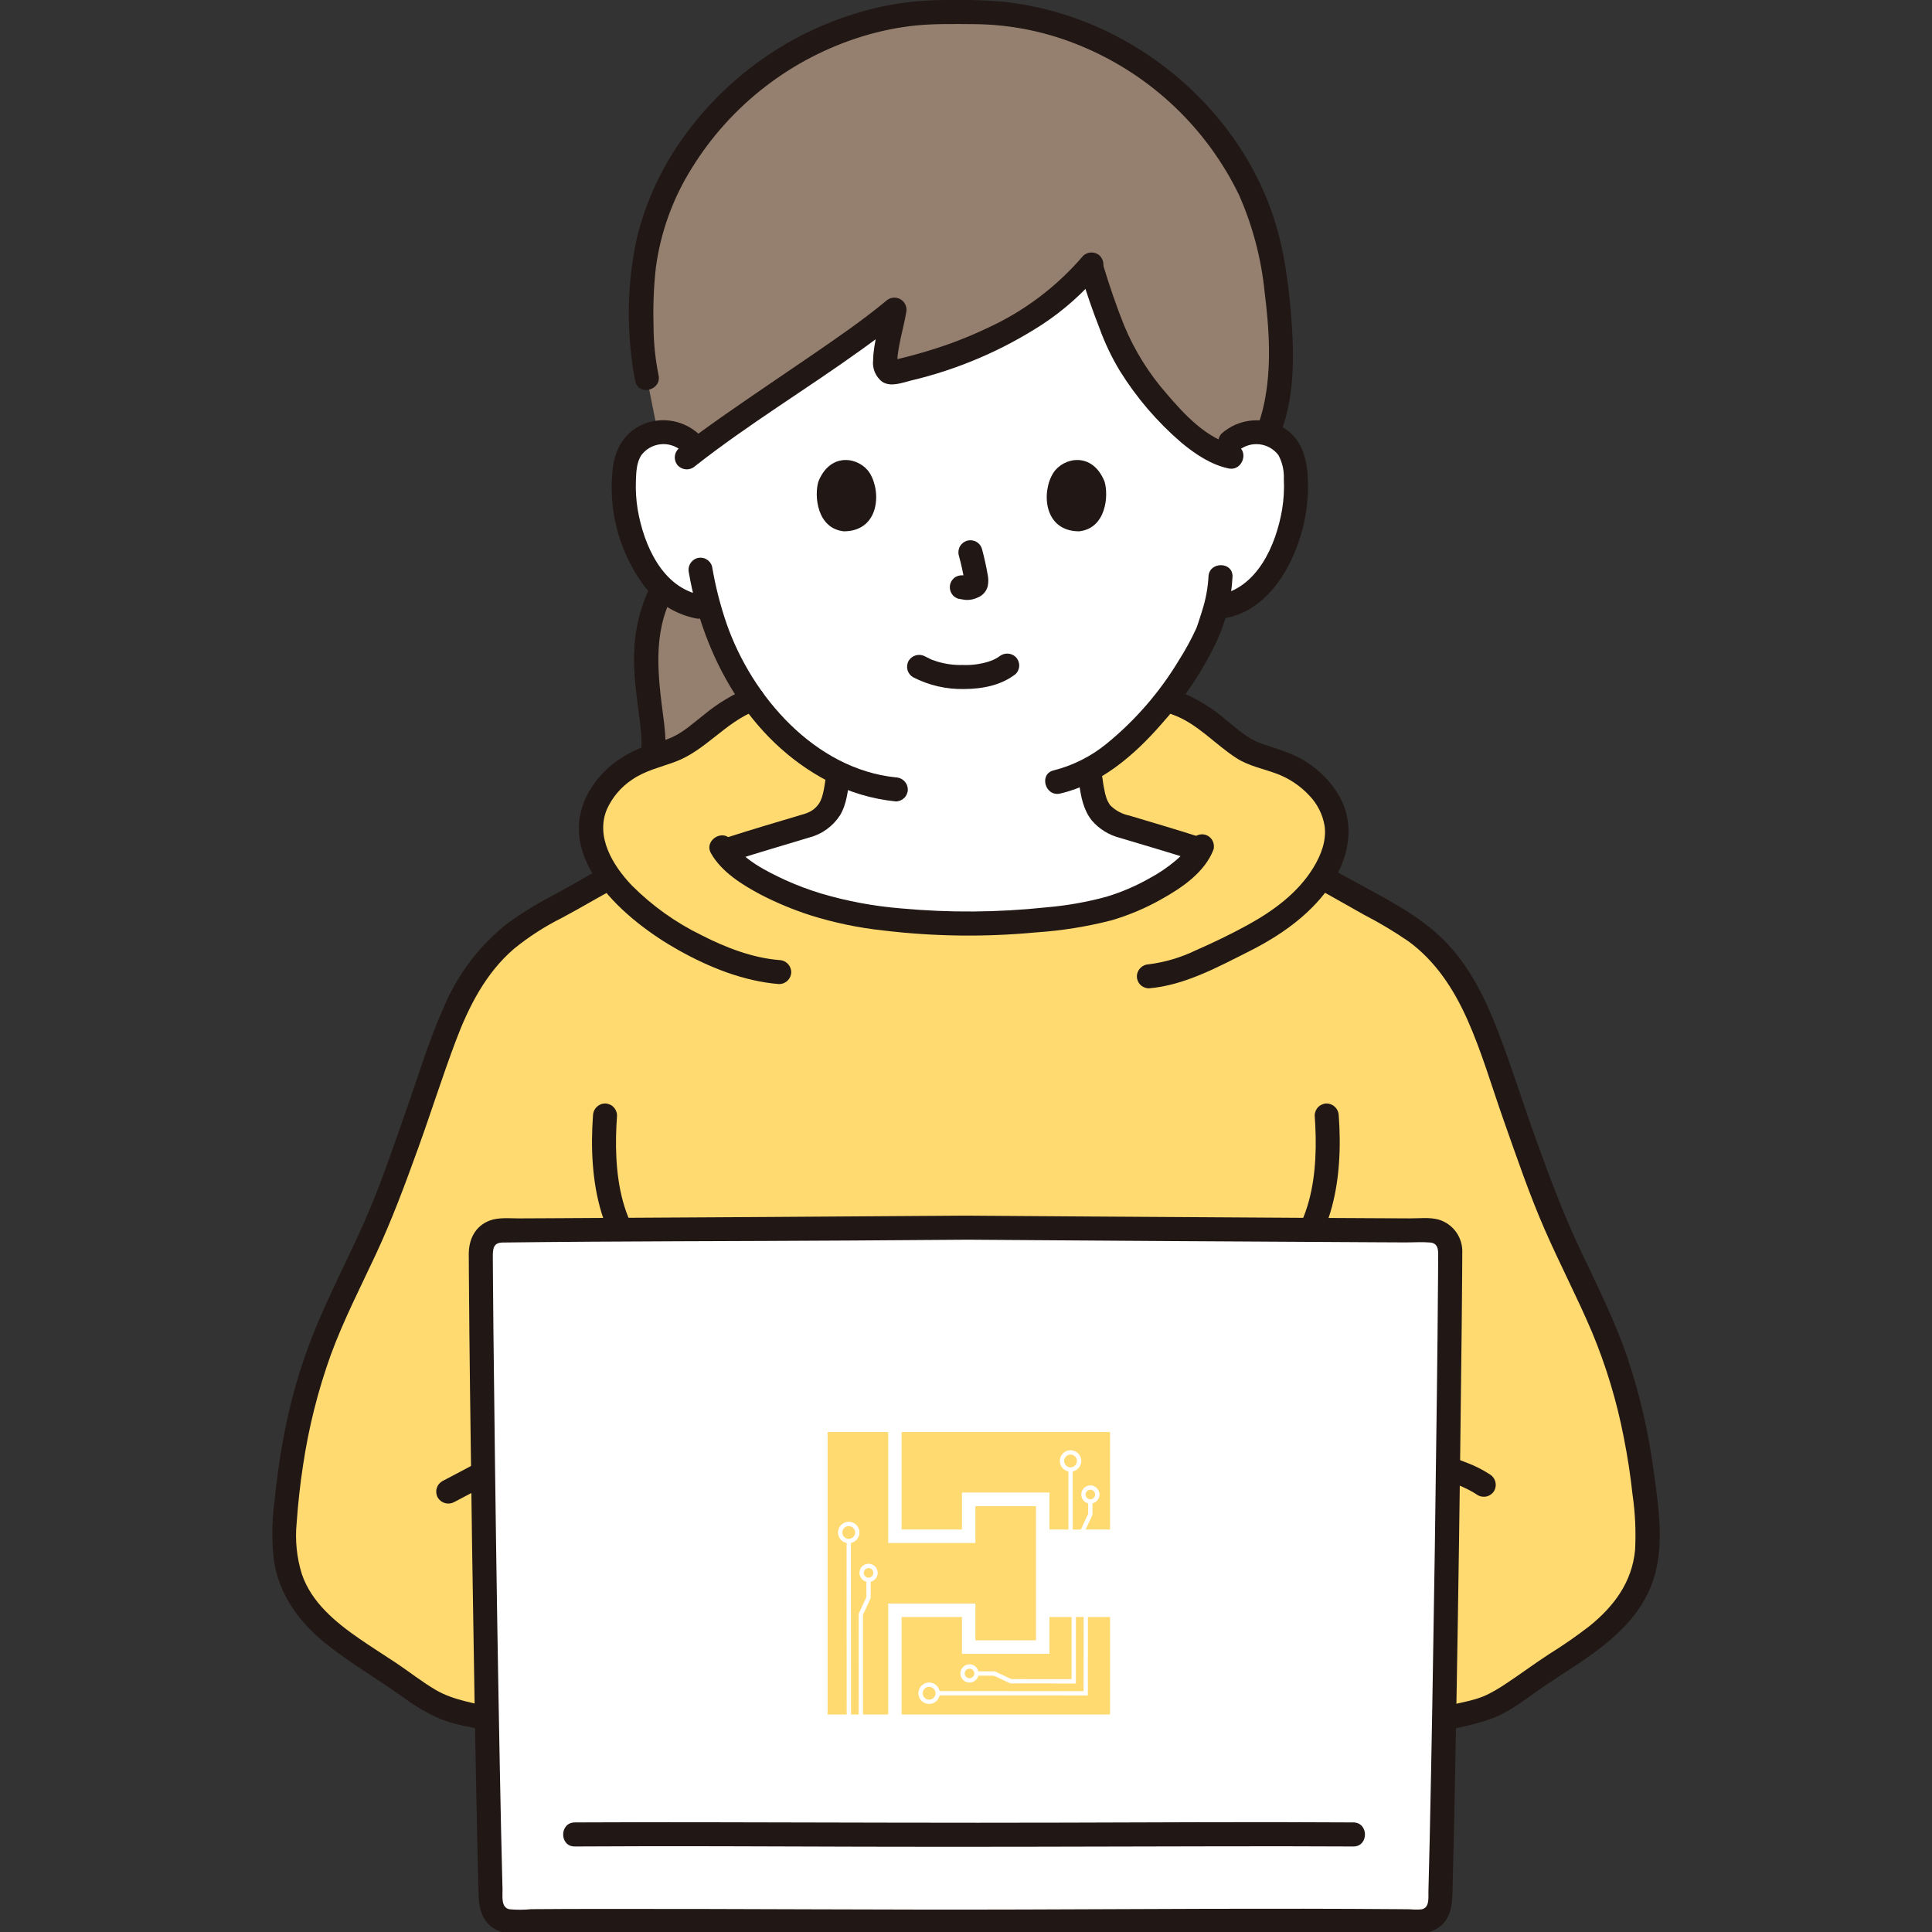 <svg width="684" height="684" viewBox="0 0 684 684" fill="none" xmlns="http://www.w3.org/2000/svg">
<rect x="0" y="0" width="684" height="684" fill="#333333" stroke="none"/>
<g clip-path="url(#clip0_607_404)">
<path d="M274.161 288.481C283.841 285.127 292.223 278.816 298.121 270.439C287.022 265.055 277.264 257.262 269.559 247.628C260.922 237.031 254.622 224.728 251.072 211.527L247.426 210.964C243.328 210.279 239.477 208.543 236.25 205.926C235.684 205.468 235.14 204.992 234.617 204.496C231.762 209.806 229.935 215.607 229.231 221.594C228.803 225.185 228.626 228.801 228.699 232.416C228.832 240.999 230.995 249.782 231.426 258.365C231.825 266.948 228.266 276.762 220.115 279.524C216.403 285.504 247.435 297.976 274.161 288.481Z" fill="#957F6E"/>
<path d="M230.94 206.195C227.126 213.515 224.952 221.577 224.571 229.822C224.012 238.948 225.667 247.761 226.7 256.788C227.436 263.215 227.723 270.371 223.538 275.807C222.835 276.726 221.994 277.53 221.044 278.19C219.463 279.27 217.459 279.524 216.405 281.275C215.984 282.01 215.714 282.821 215.61 283.661C215.506 284.501 215.57 285.354 215.798 286.169C216.545 289.077 219.279 291.2 221.7 292.691C224.99 294.612 228.517 296.093 232.192 297.097C242.17 299.991 252.646 300.755 262.938 299.34C276.671 297.716 289.324 291.088 298.477 280.723C299.249 279.911 299.679 278.833 299.679 277.712C299.679 276.592 299.249 275.514 298.477 274.702C297.674 273.909 296.59 273.465 295.462 273.465C294.333 273.465 293.249 273.909 292.446 274.702C288.028 279.704 282.644 283.761 276.617 286.629C270.591 289.497 264.047 291.116 257.378 291.39C251.622 291.76 245.841 291.39 240.179 290.29C237.63 289.792 235.115 289.135 232.648 288.323C231.642 287.989 230.654 287.613 229.669 287.23C228.656 286.829 230.235 287.487 229.627 287.211C229.386 287.102 229.143 286.996 228.903 286.884C228.449 286.673 227.997 286.453 227.551 286.221C226.682 285.767 225.875 285.234 225.041 284.72C224.097 284.136 225.61 285.33 224.745 284.493C224.495 284.251 224.23 283.961 223.962 283.741C223.235 283.152 224.438 284.557 223.998 283.797C223.411 282.781 224.216 284.722 223.998 283.906C223.78 283.09 224.028 285.126 224.06 284.294C224.007 285.694 223.865 285.387 223.98 285.004C224.087 284.658 223.372 286.21 223.78 285.511L221.234 287.462C224.153 286.356 226.791 284.618 228.958 282.372C231.126 280.126 232.769 277.428 233.771 274.471C236.276 267.923 235.783 261.068 234.894 254.263C232.96 239.46 230.915 224.23 238.284 210.485C240.873 205.656 233.524 201.35 230.931 206.188L230.94 206.195Z" fill="#211715"/>
<path d="M508.971 609.029C523.268 605.35 525.161 607.374 540.519 596.116C553.534 586.575 571.265 578.308 579.016 563.447C582.526 556.185 583.974 548.099 583.203 540.07C582.024 520.348 578.314 500.859 572.166 482.082C565.491 462.293 553.361 441.897 546.159 422.297C540.892 407.956 535.662 393.6 530.794 379.119C525.493 363.356 519.617 347.062 507.731 335.431C501.178 329.022 493.163 324.407 484.997 320.162C478.582 316.376 472.666 313.144 467.869 310.582C471.284 305.836 473.192 300.172 473.345 294.327C473.168 282.987 463.604 273.549 452.92 269.749C449.44 268.507 445.792 267.721 442.454 266.157C435.357 262.834 427.137 252.583 416.198 248.856L267.219 247.208C256.144 250.967 247.277 261.328 240.179 264.649C236.833 266.213 233.186 267.003 229.712 268.239C219.027 272.041 209.465 281.479 209.288 292.817C209.186 299.28 212.078 305.388 215.873 310.685C211.115 313.22 205.266 316.419 198.932 320.157C190.772 324.402 182.751 329.016 176.198 335.426C164.312 347.056 158.438 363.351 153.136 379.113C148.266 393.595 143.036 407.95 137.769 422.292C130.57 441.895 118.432 462.291 111.761 482.077C105.609 500.854 101.895 520.345 100.713 540.069C99.941 548.097 101.39 556.184 104.899 563.445C112.645 578.306 130.375 586.573 143.396 596.114C158.754 607.372 160.647 605.348 174.944 609.028L508.971 609.029Z" fill="#FFDA71"/>
<path d="M435.54 156.47C437.09 155.125 438.912 154.131 440.882 153.555C442.851 152.978 444.922 152.834 446.953 153.132C448.945 153.413 450.848 154.137 452.524 155.251C454.199 156.365 455.603 157.84 456.633 159.568C457.828 161.953 458.508 164.563 458.627 167.228C459.498 177.652 457.485 188.115 452.81 197.472C450.607 202.202 447.408 206.4 443.433 209.78C440.206 212.398 436.355 214.134 432.256 214.819L430.342 215.115C429.425 218.55 428.391 221.441 427.887 222.978C424.727 231.553 407.473 260.612 385.487 272.514C387.128 279.74 385.878 288.374 396.169 292.091C396.834 292.33 415.598 297.814 424.981 300.885C420.984 308.82 406.176 317.476 393.242 321.464C393.242 321.464 376.539 326.894 341.379 326.894C306.219 326.894 287.526 319.753 287.526 319.753C275.207 315.945 261.221 308.4 256.243 301.303C257.932 300.771 259.112 300.39 259.112 300.39C268.853 297.262 285.8 292.307 286.432 292.078C296.168 288.562 295.575 280.646 296.87 273.685C286.299 268.295 276.993 260.723 269.564 251.47C260.925 240.874 254.623 228.571 251.072 215.369L247.426 214.806C243.327 214.122 239.477 212.386 236.249 209.768C232.274 206.388 229.076 202.19 226.872 197.46C222.197 188.102 220.184 177.64 221.055 167.216C221.175 164.551 221.853 161.941 223.047 159.556C224.078 157.828 225.483 156.353 227.158 155.239C228.834 154.125 230.738 153.401 232.73 153.119C234.761 152.824 236.831 152.97 238.8 153.549C240.769 154.127 242.59 155.124 244.139 156.47C244.139 156.47 244.039 65.27 341.809 65.27C439.578 65.27 435.54 156.47 435.54 156.47Z" fill="white"/>
<path d="M465.449 394.927C466.868 414.264 464.989 438.579 445.899 449.003C441.088 451.63 445.381 458.986 450.196 456.356C472 444.449 475.614 417.388 473.968 394.927C473.941 393.806 473.484 392.738 472.691 391.945C471.898 391.153 470.831 390.696 469.71 390.669C468.584 390.679 467.506 391.13 466.71 391.927C465.914 392.723 465.462 393.8 465.452 394.927H465.449Z" fill="#211715"/>
<path d="M170.337 517.122C165.756 519.59 161.133 521.976 156.538 524.417C155.571 524.994 154.868 525.927 154.582 527.017C154.297 528.106 154.45 529.264 155.011 530.242C155.598 531.198 156.531 531.891 157.617 532.176C158.702 532.461 159.856 532.315 160.837 531.769C165.432 529.33 170.062 526.942 174.635 524.476C175.603 523.899 176.305 522.965 176.591 521.875C176.876 520.786 176.723 519.627 176.163 518.65C175.576 517.693 174.642 517 173.557 516.716C172.471 516.431 171.317 516.577 170.337 517.122Z" fill="#211715"/>
<path d="M510.108 613.133C518.21 611.07 526.268 610.08 533.634 605.836C538.591 602.98 543.065 599.389 547.812 596.214C552.441 593.116 557.176 590.182 561.74 586.989C571.167 580.398 579.999 572.663 584.423 561.772C589.642 548.921 587.302 534.353 585.488 521.035C583.67 507.153 580.499 493.483 576.021 480.218C571.515 467.111 565.233 454.693 559.336 442.181C553.415 429.62 548.603 416.748 543.902 403.695C539.259 390.824 535.199 377.715 530.283 364.949C525.848 353.418 520.272 342.091 511.515 333.183C502.171 323.678 489.737 317.776 478.231 311.372C475.642 309.931 473.04 308.512 470.425 307.114C465.592 304.529 461.287 311.879 466.126 314.465C471.764 317.481 477.26 320.731 482.852 323.827C488.289 326.632 493.546 329.772 498.593 333.23C508.203 340.225 514.632 350.102 519.433 360.819C524.608 372.367 528.126 384.67 532.337 396.582C536.941 409.595 541.399 422.741 546.925 435.395C552.258 447.607 558.469 459.419 563.663 471.694C568.656 483.688 572.414 496.159 574.881 508.915C576.218 515.628 577.254 522.392 577.987 529.206C578.919 535.63 579.221 542.13 578.888 548.613C577.866 560.108 571.379 568.736 562.657 575.755C558.069 579.293 553.304 582.596 548.382 585.651C543.06 589.107 538.005 592.925 532.704 596.386C530.687 597.734 528.585 598.95 526.41 600.026C524.828 600.768 523.179 601.362 521.487 601.8C516.992 603.028 512.365 603.752 507.848 604.898C502.54 606.249 504.79 614.463 510.112 613.108L510.108 613.133Z" fill="#211715"/>
<path d="M209.94 394.927C208.291 417.39 211.904 444.449 233.713 456.356C238.524 458.984 242.826 451.634 238.009 449.003C218.919 438.579 217.037 414.262 218.456 394.927C218.446 393.8 217.994 392.723 217.198 391.927C216.402 391.13 215.324 390.679 214.198 390.669C213.075 390.69 212.005 391.145 211.211 391.939C210.417 392.733 209.961 393.804 209.94 394.927Z" fill="#211715"/>
<path d="M176.068 604.922C168.371 602.962 160.796 602.109 154.336 598.344C149.475 595.506 145.07 591.986 140.399 588.86C136.046 585.947 131.598 583.183 127.286 580.201C118.886 574.402 110.274 567.339 106.884 557.336C105.059 551.489 104.426 545.336 105.021 539.24C105.507 532.391 106.24 525.554 107.292 518.768C109.273 505.398 112.578 492.258 117.158 479.542C121.612 467.434 127.529 455.928 132.982 444.256C138.758 431.893 143.463 419.187 148.092 406.363C152.623 393.811 156.637 381.061 161.338 368.576C165.93 356.381 171.967 344.475 182.011 335.866C187.269 331.598 192.98 327.922 199.042 324.904C205.342 321.556 211.46 317.865 217.756 314.499C222.591 311.913 218.289 304.565 213.458 307.146C207.726 310.211 202.148 313.55 196.441 316.658C190.766 319.556 185.311 322.867 180.12 326.565C170.111 334.335 162.253 344.532 157.29 356.191C151.84 368.263 148.065 381.028 143.667 393.504C139.001 406.719 134.54 420.115 128.838 432.936C123.218 445.569 116.835 457.849 111.552 470.631C106.299 483.555 102.443 497.004 100.051 510.747C98.798 517.691 97.851 524.693 97.155 531.713C96.237 538.594 96.177 545.562 96.978 552.457C98.771 564.552 105.892 574.278 115.231 581.794C123.991 588.853 133.802 594.498 142.945 601.032C147.064 604.123 151.538 606.71 156.272 608.737C159.672 609.968 163.175 610.897 166.739 611.511C169.102 612.004 171.454 612.54 173.794 613.135C179.107 614.488 181.374 606.278 176.058 604.924L176.068 604.922Z" fill="#211715"/>
<path d="M507.839 523.044C510.744 523.803 513.602 524.73 516.399 525.821C516.745 525.957 517.089 526.099 517.435 526.239C517.967 526.454 516.665 525.901 517.181 526.135L517.685 526.355C518.339 526.648 518.99 526.954 519.637 527.274C520.863 527.884 522.048 528.574 523.185 529.339C524.162 529.901 525.321 530.056 526.411 529.77C527.501 529.484 528.435 528.78 529.011 527.811C529.554 526.83 529.698 525.677 529.414 524.592C529.129 523.507 528.438 522.574 527.483 521.985C524.796 520.256 521.93 518.823 518.934 517.712C516.053 516.574 513.105 515.611 510.108 514.827C509.019 514.527 507.856 514.671 506.873 515.229C505.891 515.787 505.171 516.712 504.87 517.801C504.57 518.89 504.715 520.054 505.273 521.036C505.831 522.018 506.756 522.739 507.845 523.039L507.839 523.044Z" fill="#211715"/>
<path d="M251.737 302.12C255.493 308.76 262.841 313.284 269.387 316.761C275.03 319.666 280.901 322.106 286.941 324.054C295.358 326.696 304.015 328.497 312.787 329.431C330.68 331.579 348.75 331.806 366.691 330.109C375.741 329.52 384.715 328.088 393.499 325.832C399.701 324.015 405.671 321.486 411.291 318.294C418.534 314.249 426.558 308.804 429.636 300.741C429.927 299.653 429.779 298.494 429.222 297.514C428.666 296.534 427.747 295.812 426.663 295.504C425.575 295.229 424.422 295.384 423.446 295.938C422.47 296.492 421.745 297.402 421.424 298.478C421.602 298.018 421.053 299.21 420.892 299.478C420.567 300.039 420.205 300.578 419.81 301.091C418.774 302.334 417.633 303.486 416.4 304.534C413.496 306.994 410.341 309.141 406.987 310.94C402.149 313.685 397.02 315.88 391.695 317.487C384.68 319.394 377.505 320.654 370.261 321.251C353.27 323.06 336.142 323.184 319.127 321.62C309.472 320.847 299.923 319.069 290.636 316.316C286.323 315.006 282.1 313.415 277.995 311.554C271.377 308.478 262.676 304.172 259.085 297.821C256.388 293.051 249.028 297.339 251.732 302.12H251.737Z" fill="#211715"/>
<path d="M341.315 434.054C271.266 434.561 201.553 434.967 176.801 435.052C175.866 435.055 174.94 435.241 174.076 435.602C173.213 435.962 172.429 436.49 171.77 437.154C171.111 437.818 170.589 438.605 170.235 439.471C169.88 440.337 169.7 441.264 169.705 442.2C169.847 482.416 171.788 621.595 173.266 672.751C173.32 674.626 174.111 676.404 175.468 677.7C176.824 678.995 178.637 679.703 180.513 679.67C202.883 679.326 272.167 679.539 341.314 679.775C410.462 679.539 479.746 679.326 502.115 679.67C503.99 679.703 505.803 678.995 507.16 677.7C508.518 676.404 509.309 674.626 509.363 672.751C510.841 621.595 512.78 482.416 512.924 442.2C512.929 441.264 512.749 440.337 512.394 439.471C512.04 438.605 511.518 437.818 510.859 437.154C510.2 436.49 509.416 435.962 508.553 435.602C507.689 435.241 506.763 435.055 505.828 435.052C481.078 434.967 411.367 434.561 341.315 434.054Z" fill="white"/>
<path d="M341.825 430.382C292.871 430.737 243.915 431.044 194.957 431.304L183.708 431.356C180.325 431.37 176.466 430.916 173.273 432.16C168.151 434.155 165.941 438.855 165.962 444.101C165.973 446.499 165.987 448.898 166.005 451.296C166.098 465.108 166.235 478.919 166.414 492.729C166.851 529.538 167.389 566.347 168.029 603.156C168.316 619.621 168.639 636.087 168.996 652.552C169.138 658.821 169.293 665.083 169.462 671.34C169.615 676.818 171.467 681.718 176.993 683.799C180.076 684.959 183.734 684.471 186.969 684.443C231.829 684.04 276.701 684.4 321.563 684.549C372.656 684.726 423.762 684.251 474.862 684.343C482.38 684.357 489.901 684.377 497.419 684.45C501.052 684.483 504.87 684.936 508.196 683.123C512.986 680.51 514.065 675.849 514.203 670.827C514.593 656.748 514.881 642.667 515.154 628.589C515.871 591.689 516.462 554.788 516.928 517.888C517.142 501.657 517.333 485.427 517.501 469.198C517.564 463.014 517.617 456.829 517.661 450.643C517.675 448.284 517.707 445.926 517.7 443.567C517.825 440.94 517.063 438.348 515.535 436.208C514.008 434.067 511.805 432.503 509.28 431.768C506.137 430.905 502.392 431.367 499.149 431.352C495.331 431.336 491.513 431.318 487.694 431.299C478.174 431.253 468.653 431.202 459.132 431.147C433.791 431.001 408.452 430.843 383.116 430.671C369.353 430.578 355.588 430.481 341.825 430.382C336.345 430.343 336.341 438.858 341.826 438.897C390.103 439.252 438.381 439.556 486.659 439.809L497.481 439.861C500.396 439.873 503.433 439.646 506.337 439.896C509.562 440.173 509.175 443.304 509.161 445.763C509.148 448.167 509.133 450.571 509.115 452.973C509.016 466.734 508.877 480.496 508.698 494.258C508.27 530.183 507.744 566.106 507.121 602.028C506.841 618.205 506.527 634.382 506.181 650.56C506.039 656.91 505.885 663.261 505.718 669.612C505.656 671.861 506.208 675.446 503.234 675.98C501.884 676.092 500.526 676.082 499.177 675.952C497.703 675.937 496.228 675.923 494.751 675.911C450.531 675.569 406.304 675.886 362.084 676.034C311.946 676.199 261.807 675.755 211.669 675.824C203.815 675.835 195.961 675.853 188.107 675.918C185.533 676.178 182.939 676.189 180.362 675.952C177.273 675.333 177.971 671.261 177.907 668.904C177.527 654.775 177.24 640.647 176.968 626.517C176.276 590.495 175.704 554.472 175.251 518.447C175.04 502.606 174.852 486.766 174.687 470.928C174.624 464.716 174.57 458.507 174.524 452.3C174.506 449.935 174.491 447.569 174.479 445.204C174.467 442.396 174.49 439.941 177.942 439.9C219.088 439.396 260.258 439.463 301.398 439.19C314.871 439.099 328.346 439.005 341.821 438.908C347.303 438.858 347.315 430.343 341.825 430.382Z" fill="#211715"/>
<path d="M203.495 653.723C237.44 653.511 271.388 653.692 305.325 653.797C346.763 653.925 388.201 653.73 429.639 653.669C446.138 653.645 462.637 653.62 479.135 653.723C484.615 653.756 484.622 645.241 479.135 645.207C445.191 644.996 411.243 645.177 377.305 645.282C335.865 645.409 294.429 645.214 252.989 645.154C236.49 645.129 219.992 645.104 203.493 645.207C198.015 645.241 198.004 653.756 203.495 653.723Z" fill="#211715"/>
<path d="M275.869 339.893C266.38 339.139 256.91 335.458 248.448 331.139C239.255 326.671 230.877 320.692 223.662 313.45C217.001 306.475 210.728 296.242 214.9 286.442C216.822 282.213 219.892 278.607 223.762 276.036C228.541 272.763 233.774 271.666 239.114 269.671C249.803 265.676 256.867 255.672 267.563 251.59C268.634 251.262 269.539 250.536 270.092 249.562C270.645 248.588 270.804 247.439 270.536 246.351C270.229 245.267 269.507 244.347 268.527 243.791C267.547 243.234 266.388 243.086 265.299 243.378C259.555 245.747 254.196 248.96 249.4 252.911C245.728 255.75 242.1 259.175 237.807 261.072C234.745 262.429 231.397 263.085 228.257 264.239C225.566 265.207 222.985 266.455 220.556 267.964C215.516 271.042 211.332 275.34 208.39 280.46C195.411 304.096 221.892 326.138 240.221 336.391C251.135 342.497 263.302 347.407 275.869 348.406C276.995 348.397 278.073 347.946 278.87 347.149C279.666 346.353 280.118 345.275 280.127 344.149C280.105 343.026 279.649 341.956 278.856 341.162C278.062 340.368 276.991 339.914 275.869 339.893Z" fill="#211715"/>
<path d="M260.248 304.502C268.989 301.702 277.812 299.146 286.589 296.492C291.055 295.311 294.916 292.501 297.411 288.615C299.861 284.535 300.134 279.809 300.911 275.242C301.177 274.155 301.017 273.006 300.463 272.033C299.909 271.06 299.004 270.336 297.933 270.009C296.844 269.718 295.684 269.867 294.705 270.423C293.725 270.98 293.003 271.9 292.696 272.984C292.341 275.113 292.11 277.252 291.706 279.371C291.527 280.348 291.29 281.313 290.996 282.262C290.945 282.417 290.352 283.846 290.657 283.206C290.48 283.587 290.278 283.964 290.06 284.325C289.06 285.882 287.6 287.087 285.882 287.772C285.092 288.077 284.285 288.336 283.465 288.549C274.962 291.093 266.443 293.591 257.99 296.3C252.79 297.966 255.013 306.19 260.254 304.51L260.248 304.502Z" fill="#211715"/>
<path d="M424.626 296.292C416.393 293.652 408.095 291.211 399.809 288.738C397.285 288.231 394.967 286.992 393.144 285.175C392.56 284.507 393.183 285.314 392.757 284.643C392.451 284.163 392.176 283.664 391.934 283.149C392.244 283.813 391.78 282.734 391.732 282.592C391.554 282.06 391.391 281.508 391.253 280.958C390.808 278.987 390.466 276.993 390.229 274.985C389.923 273.9 389.202 272.979 388.221 272.423C387.241 271.866 386.081 271.718 384.992 272.012C383.921 272.337 383.016 273.061 382.463 274.035C381.91 275.009 381.753 276.157 382.022 277.244C382.702 282.007 383.488 286.635 386.567 290.51C389.181 293.532 392.663 295.675 396.539 296.646C405.158 299.231 413.797 301.756 422.366 304.502C427.597 306.178 429.836 297.959 424.629 296.292H424.626Z" fill="#211715"/>
<path d="M415.057 252.961C423.881 256.087 430.04 263.442 437.738 268.395C442.228 271.285 447.477 272.179 452.386 274.072C456.567 275.699 460.333 278.238 463.408 281.505C466.336 284.485 468.275 288.295 468.963 292.415C469.672 297.605 467.71 302.677 465.069 307.037C459.535 316.166 450.66 322.597 441.431 327.634C435.577 330.827 429.487 333.77 423.368 336.444C418.129 338.979 412.516 340.651 406.744 341.397C405.623 341.425 404.556 341.882 403.764 342.675C402.971 343.467 402.514 344.534 402.486 345.654C402.494 346.781 402.945 347.859 403.742 348.656C404.539 349.453 405.617 349.904 406.744 349.912C419.352 348.848 431.087 342.413 442.198 336.827C452.959 331.418 463.197 324.366 470.313 314.502C477.375 304.713 480.258 292.327 473.912 281.425C471.084 276.741 467.213 272.772 462.601 269.827C457.62 266.548 452.049 265.189 446.503 263.227C441.698 261.526 437.929 257.983 434.016 254.847C429.063 250.558 423.418 247.143 417.32 244.747C416.232 244.447 415.068 244.591 414.086 245.149C413.104 245.707 412.384 246.631 412.083 247.72C411.783 248.809 411.928 249.972 412.485 250.954C413.043 251.937 413.968 252.657 415.057 252.957V252.961Z" fill="#211715"/>
<path d="M386.569 95.346C389.952 106.583 395.207 121.032 399.108 127.491C404.43 136.294 418.875 155.521 432.662 160.744C434.589 155.301 441.066 152.246 446.952 153.126C447.553 153.214 448.146 153.348 448.726 153.527C456.759 135.045 452.706 103.803 449.496 88.221C439.583 39.948 390.598 1.628 339.229 4.435C287.86 1.628 238.877 39.948 228.958 88.221C226.272 101.241 226.593 123.516 229.036 133.91L232.88 153.116C235.513 152.71 238.207 153.09 240.624 154.21C243.042 155.329 245.074 157.138 246.468 159.408C265.86 144.733 299.866 123.548 316.709 109.558C315.242 118.357 310.03 133.33 316.596 131.786C344.166 125.614 370.582 113.131 386.438 93.632" fill="#957F6E"/>
<path d="M233.141 132.779C231.98 127.052 231.391 121.224 231.383 115.38C231.164 108.475 231.437 101.562 232.201 94.695C233.881 82.201 238.217 70.212 244.917 59.534C258.75 37.143 280.255 20.549 305.421 12.846C311.636 10.933 318.027 9.642 324.497 8.993C331.303 8.345 338.197 8.51 345.021 8.544C358.238 8.661 371.302 11.395 383.456 16.589C407.627 26.79 427.256 45.443 438.677 69.062C443.487 79.958 446.541 91.547 447.724 103.399C449.367 116.487 450.275 130.364 447.447 143.362C446.801 146.398 445.876 149.367 444.685 152.233C444.391 153.322 444.539 154.484 445.096 155.465C445.654 156.446 446.576 157.168 447.662 157.473C448.75 157.744 449.9 157.586 450.875 157.033C451.849 156.479 452.574 155.573 452.899 154.5C458.315 141.619 458.237 126.495 457.192 112.794C456.217 99.987 454.439 86.762 450.096 74.617C440.64 48.112 420.407 25.995 395.583 12.974C382.933 6.304 369.131 2.096 354.912 0.573C347.876 0.017 340.815 -0.164 333.76 0.029C326.571 0.06 319.403 0.818 312.366 2.291C284.528 8.34 259.846 24.323 242.938 47.252C234.672 58.324 228.725 70.95 225.454 84.374C222.487 98.126 221.845 112.277 223.556 126.241C223.841 129.198 224.3 132.135 224.931 135.037C226.153 140.377 234.365 138.117 233.141 132.773V132.779Z" fill="#211715"/>
<path d="M382.463 96.478C384.49 103.178 386.743 109.818 389.31 116.333C391.204 121.533 393.595 126.538 396.451 131.279C402.36 140.792 409.687 149.347 418.179 156.648C423.063 160.707 428.595 164.469 434.898 165.835C440.24 166.994 442.526 158.785 437.162 157.623C427.353 155.495 419.219 146.688 412.884 139.227C406.675 132.127 401.661 124.066 398.037 115.359C395.246 108.44 392.835 101.344 390.675 94.21C389.092 88.979 380.869 91.209 382.463 96.474V96.478Z" fill="#211715"/>
<path d="M383.427 90.615C374.15 101.472 362.613 110.172 349.625 116.108C342.958 119.286 336.061 121.955 328.991 124.091C325.236 125.244 321.445 126.272 317.617 127.174L316.541 127.426L316.186 127.508C315.384 127.659 315.223 127.706 315.703 127.646C315.803 127.469 315.59 127.583 315.943 127.666C316.244 127.713 316.536 127.808 316.807 127.948C317.141 128.172 317.428 128.46 317.651 128.796C317.241 128.329 317.667 128.915 317.747 129.059C317.668 128.864 317.619 128.659 317.6 128.45C317.6 129.087 317.616 128.805 317.628 128.335C317.786 122.695 319.791 116.653 320.821 110.679C321.038 109.78 320.959 108.835 320.596 107.985C320.233 107.134 319.605 106.424 318.806 105.958C318.007 105.493 317.079 105.298 316.16 105.402C315.241 105.507 314.38 105.905 313.706 106.537C305.19 113.598 295.896 119.924 286.717 126.229C276.25 133.419 265.675 140.464 255.286 147.771C250.151 151.383 245.068 155.073 240.131 158.948C239.338 159.749 238.894 160.831 238.894 161.958C238.894 163.085 239.338 164.167 240.131 164.969C240.942 165.742 242.02 166.173 243.141 166.173C244.262 166.173 245.34 165.742 246.152 164.969C264.68 150.391 285.617 137.725 304.976 123.798C309.994 120.188 314.965 116.495 319.727 112.549L312.609 108.407C311.522 114.738 309.239 121.056 309.114 127.522C308.946 128.961 309.152 130.419 309.711 131.755C310.271 133.091 311.165 134.261 312.308 135.151C315.364 137.102 319.209 135.555 322.39 134.757C339.025 130.842 354.856 124.073 369.178 114.749C376.774 109.722 383.601 103.622 389.448 96.638C390.218 95.824 390.647 94.747 390.647 93.626C390.647 92.506 390.218 91.429 389.448 90.615C388.646 89.825 387.564 89.382 386.438 89.382C385.311 89.382 384.23 89.825 383.427 90.615Z" fill="#211715"/>
<path d="M427.848 204.192C427.613 208.299 426.852 212.359 425.582 216.272C425.128 217.796 424.628 219.304 424.122 220.81C423.985 221.216 423.854 221.628 423.705 222.03C423.588 222.346 423.058 223.531 423.606 222.307C421.757 226.337 419.631 230.233 417.242 233.968C410.521 245.097 401.941 254.99 391.874 263.217C386.382 267.734 379.961 270.984 373.069 272.734C367.731 273.96 369.991 282.172 375.332 280.945C389.62 277.661 401.588 267.354 410.991 256.571C418.905 247.819 425.52 237.975 430.631 227.34C434.01 220.065 435.955 212.207 436.359 204.196C436.537 198.716 428.021 198.721 427.844 204.196L427.848 204.192Z" fill="#211715"/>
<path d="M243.895 202.817C249.086 232.77 265.319 262.081 293.068 276.536C300.565 280.442 308.737 282.887 317.147 283.74C318.274 283.733 319.353 283.282 320.15 282.485C320.947 281.689 321.398 280.61 321.405 279.483C321.381 278.361 320.924 277.292 320.131 276.499C319.338 275.706 318.269 275.249 317.147 275.225C288.532 272.259 266.232 246.595 257.247 220.813C254.981 214.212 253.26 207.436 252.102 200.554C251.794 199.47 251.073 198.55 250.093 197.994C249.113 197.438 247.954 197.289 246.865 197.58C245.79 197.902 244.881 198.626 244.327 199.602C243.773 200.577 243.617 201.729 243.892 202.817H243.895Z" fill="#211715"/>
<path d="M438.551 159.476C439.573 158.633 440.757 158.007 442.028 157.634C443.3 157.261 444.635 157.15 445.95 157.308C447.266 157.465 448.537 157.888 449.685 158.55C450.833 159.213 451.834 160.101 452.629 161.162C454.006 163.757 454.66 166.673 454.524 169.608C454.704 173.21 454.501 176.821 453.917 180.38C451.765 192.961 445.136 208.301 431.119 210.716C430.037 211.024 429.12 211.745 428.564 212.723C428.009 213.701 427.859 214.858 428.148 215.946C428.47 217.021 429.194 217.93 430.17 218.484C431.146 219.038 432.298 219.195 433.386 218.921C447.894 216.428 456.506 202.724 460.476 189.649C462.567 182.78 463.414 175.592 462.976 168.424C462.52 161.394 460.394 154.782 453.912 151.122C450.541 149.264 446.679 148.491 442.852 148.908C439.025 149.326 435.421 150.914 432.53 153.455C431.74 154.258 431.298 155.339 431.298 156.466C431.298 157.592 431.74 158.673 432.53 159.476C433.339 160.254 434.418 160.688 435.54 160.688C436.662 160.688 437.741 160.254 438.551 159.476Z" fill="#211715"/>
<path d="M247.149 153.455C244.621 151.216 241.532 149.707 238.213 149.088C234.894 148.468 231.469 148.762 228.303 149.938C221.324 152.692 217.837 158.564 216.95 165.789C215.276 180.072 218.921 194.472 227.189 206.238C231.672 212.784 238.523 217.332 246.296 218.922C247.384 219.189 248.533 219.03 249.507 218.476C250.481 217.923 251.207 217.018 251.535 215.947C251.825 214.858 251.676 213.699 251.119 212.719C250.563 211.739 249.643 211.018 248.56 210.71C234.545 208.303 227.913 192.97 225.763 180.374C225.202 176.946 224.993 173.47 225.14 169.999C225.247 167.065 225.378 163.687 227.051 161.156C227.845 160.094 228.847 159.205 229.995 158.542C231.143 157.879 232.413 157.456 233.73 157.299C235.046 157.141 236.38 157.252 237.652 157.626C238.924 157.999 240.107 158.626 241.13 159.47C241.942 160.242 243.02 160.673 244.14 160.673C245.261 160.673 246.339 160.242 247.151 159.47C247.94 158.667 248.383 157.586 248.383 156.46C248.383 155.334 247.94 154.252 247.151 153.449L247.149 153.455Z" fill="#211715"/>
<path d="M323.232 239.748C328.837 242.643 335.079 244.085 341.386 243.94C347.845 243.899 354.422 242.649 359.602 238.618C360.395 237.817 360.839 236.735 360.839 235.607C360.839 234.48 360.395 233.398 359.602 232.597C358.79 231.824 357.712 231.394 356.591 231.394C355.471 231.394 354.393 231.824 353.581 232.597C354.84 231.616 353.748 232.446 353.425 232.652C353.056 232.89 352.674 233.11 352.286 233.312C352.018 233.454 350.68 234.011 351.741 233.606C351.22 233.805 350.703 234.007 350.171 234.178C347.144 235.143 343.97 235.567 340.795 235.43C337.768 235.513 334.747 235.106 331.849 234.225C331.272 234.048 330.712 233.848 330.144 233.652C329.966 233.59 329.789 233.495 329.596 233.44C330.642 233.746 329.896 233.574 329.617 233.44C328.907 233.108 328.219 232.762 327.531 232.398C326.55 231.852 325.396 231.707 324.311 231.991C323.225 232.276 322.291 232.969 321.705 233.926C321.147 234.903 320.995 236.061 321.28 237.149C321.566 238.238 322.267 239.172 323.232 239.75V239.748Z" fill="#211715"/>
<path d="M339.463 196.67C340.312 199.733 340.991 202.84 341.498 205.977L341.345 204.845C341.406 205.271 341.417 205.702 341.379 206.13L341.532 204.998C341.503 205.194 341.456 205.388 341.391 205.576L341.821 204.558C341.764 204.688 341.695 204.812 341.617 204.93L342.282 204.068C342.192 204.179 342.09 204.28 341.977 204.368L342.839 203.703C342.603 203.85 342.357 203.98 342.103 204.093L343.119 203.664C342.721 203.831 342.304 203.95 341.878 204.018L343.009 203.866C342.622 203.913 342.23 203.913 341.842 203.866L342.974 204.018C342.534 203.956 342.103 203.85 341.663 203.791C340.554 203.532 339.388 203.685 338.383 204.221C337.408 204.79 336.699 205.724 336.413 206.816C336.126 207.909 336.285 209.07 336.855 210.045C337.125 210.525 337.49 210.946 337.927 211.281C338.365 211.616 338.865 211.86 339.399 211.996C340.355 212.126 341.281 212.371 342.254 212.413C343.694 212.423 345.116 212.087 346.4 211.434C347.204 211.075 347.918 210.539 348.488 209.867C349.057 209.194 349.468 208.402 349.689 207.549C349.979 206.148 349.964 204.701 349.644 203.307C349.139 200.307 348.445 197.336 347.673 194.396C347.373 193.307 346.653 192.382 345.671 191.825C344.688 191.267 343.525 191.123 342.436 191.423C341.348 191.723 340.423 192.443 339.865 193.425C339.307 194.408 339.163 195.571 339.463 196.66V196.67Z" fill="#211715"/>
<path d="M289.755 170.448C288.201 175.499 289.222 187.124 298.783 188.107C311.43 188.031 312.102 173.984 307.845 167.379C304.359 161.97 294.11 159.723 289.755 170.448Z" fill="#211715"/>
<path d="M391.033 170.448C392.587 175.499 391.576 187.124 382.007 188.107C369.359 188.031 368.685 173.984 372.943 167.379C376.427 161.97 386.678 159.723 391.033 170.448Z" fill="#211715"/>
<path d="M385.7 530.784C385.032 530.657 384.492 530.12 384.363 529.451C384.134 528.256 385.166 527.221 386.364 527.45C387.03 527.577 387.569 528.113 387.699 528.783C387.928 529.978 386.895 531.013 385.7 530.784H385.7Z" fill="#FFDA71"/>
<path d="M378.628 519.472C377.689 519.319 376.934 518.561 376.776 517.625C376.519 516.076 377.844 514.749 379.393 515.003C380.332 515.158 381.089 515.913 381.245 516.852C381.502 518.401 380.177 519.728 378.628 519.471V519.472Z" fill="#FFDA71"/>
<path d="M386.652 536.559C386.739 536.373 386.781 536.173 386.781 535.969L386.776 532.254C388.061 531.951 389.063 530.86 389.231 529.535C389.498 527.427 387.715 525.649 385.609 525.919C384.172 526.102 383.012 527.262 382.832 528.699C382.618 530.388 383.722 531.862 385.251 532.244L385.256 535.634C385.256 535.838 385.213 536.039 385.126 536.222L382.675 541.504H379.793L379.778 520.952C381.34 520.635 382.571 519.327 382.774 517.73C383.087 515.253 380.991 513.162 378.514 513.478C376.825 513.694 375.465 515.06 375.252 516.748C374.995 518.79 376.373 520.566 378.252 520.95L378.27 541.503H371.548V528.446H371.535V528.418H340.572V541.513H319.206V507H392.995L392.998 541.503H384.356L386.653 536.559H386.652Z" fill="#FFDA71"/>
<path d="M344.912 592.799C344.785 593.467 344.245 594.007 343.577 594.134C342.381 594.362 341.347 593.328 341.575 592.132C341.705 591.466 342.244 590.927 342.91 590.8C344.106 590.571 345.141 591.603 344.912 592.799Z" fill="#FFDA71"/>
<path d="M331.176 599.859C331.021 600.798 330.266 601.553 329.327 601.708C327.778 601.965 326.453 600.637 326.708 599.089C326.863 598.15 327.621 597.395 328.559 597.24C330.109 596.983 331.433 598.311 331.177 599.859H331.176Z" fill="#FFDA71"/>
<path d="M392.999 607H319.205V572.479H340.571V585.531H371.534L371.547 572.472H379.386L379.371 594.48L358.31 594.467C358.16 594.467 358.013 594.434 357.875 594.37L352.469 591.855C352.283 591.769 352.082 591.726 351.879 591.726L346.383 591.723C346.081 590.439 344.992 589.437 343.665 589.269C341.559 588.999 339.778 590.779 340.045 592.888C340.228 594.322 341.388 595.482 342.825 595.665C344.511 595.881 345.989 594.78 346.371 593.249L351.541 593.252C351.745 593.252 351.946 593.295 352.131 593.381L357.541 595.896C357.675 595.96 357.823 595.993 357.973 595.993L380.895 596.006V596.001L380.91 572.472H383.637L383.619 598.728L332.66 598.712C332.343 597.148 331.038 595.917 329.44 595.714C326.964 595.399 324.867 597.492 325.183 599.969C325.396 601.657 326.762 603.021 328.448 603.234C330.49 603.494 332.268 602.118 332.655 600.238L385.137 600.254V600.251H385.142L385.162 572.472H392.998L392.999 607Z" fill="#FFDA71"/>
<path d="M300.104 544.792C299.165 544.639 298.408 543.881 298.252 542.943C297.995 541.397 299.32 540.069 300.869 540.323C301.808 540.478 302.566 541.234 302.721 542.172C302.978 543.721 301.653 545.048 300.104 544.792Z" fill="#FFDA71"/>
<path d="M307.176 558.519C306.507 558.392 305.967 557.856 305.838 557.187C305.609 555.991 306.641 554.957 307.837 555.185C308.505 555.313 309.045 555.849 309.175 556.518C309.403 557.713 308.371 558.748 307.176 558.519Z" fill="#FFDA71"/>
<path d="M366.776 533.253V580.721H345.329V567.72H314.447V606.992H305.54L305.52 571.919C305.52 571.769 305.551 571.622 305.614 571.484L308.127 566.075C308.213 565.889 308.257 565.688 308.257 565.485L308.252 559.99C309.536 559.687 310.538 558.596 310.706 557.271C310.971 555.163 309.19 553.385 307.084 553.655C305.647 553.838 304.488 554.998 304.307 556.435C304.094 558.123 305.197 559.598 306.726 559.98L306.731 565.15C306.731 565.354 306.685 565.555 306.601 565.738L304.088 571.15C304.025 571.287 303.991 571.435 303.991 571.584L304.014 606.993H301.291L301.252 546.272C302.814 545.954 304.045 544.647 304.246 543.05C304.561 540.573 302.466 538.482 299.988 538.798C298.3 539.014 296.939 540.379 296.726 542.068C296.466 544.11 297.847 545.886 299.726 546.269L299.765 606.992H293V507H314.447V546.272H345.329V533.253H366.776Z" fill="#FFDA71"/>
</g>
<defs>
<clipPath id="clip0_607_404">
<rect width="684" height="684" fill="white"/>
</clipPath>
</defs>
</svg>
